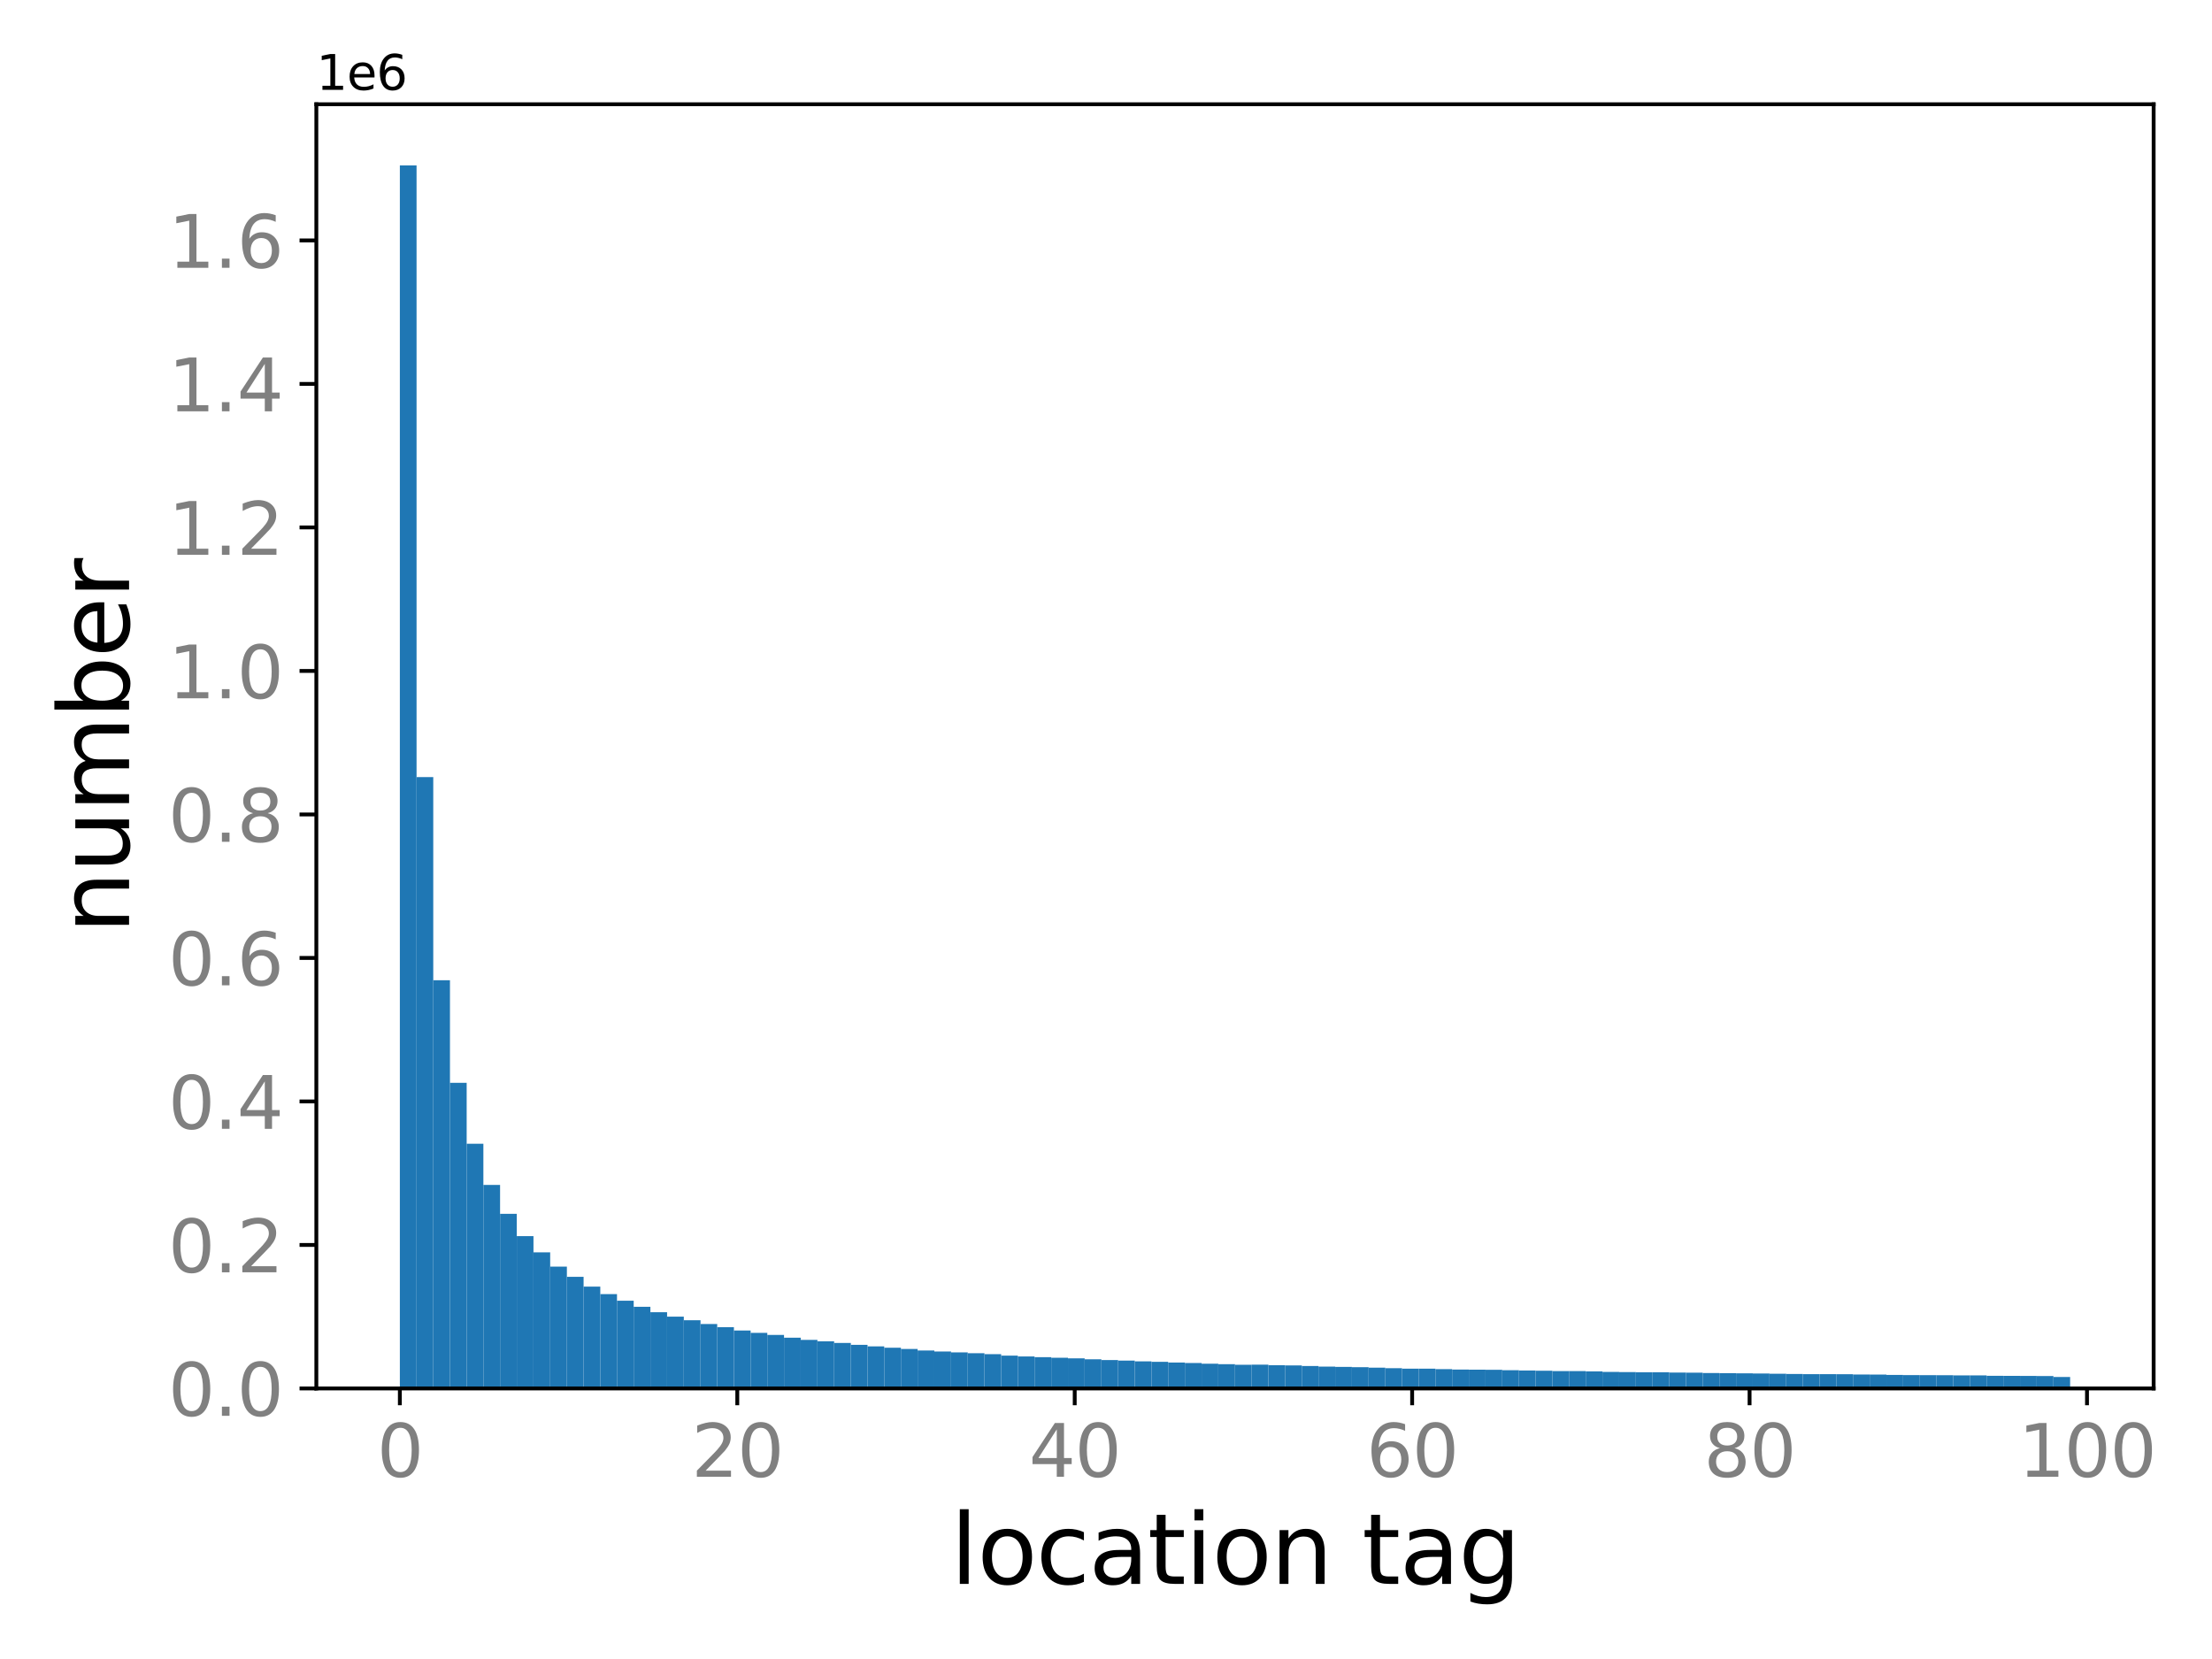 <?xml version="1.0" encoding="utf-8" standalone="no"?>
<!DOCTYPE svg PUBLIC "-//W3C//DTD SVG 1.1//EN"
  "http://www.w3.org/Graphics/SVG/1.1/DTD/svg11.dtd">
<svg xmlns:xlink="http://www.w3.org/1999/xlink" width="460.8pt" height="345.6pt" viewBox="0 0 460.8 345.6" xmlns="http://www.w3.org/2000/svg" version="1.1">
 <defs>
  <style type="text/css">*{stroke-linejoin: round; stroke-linecap: butt}</style>
 </defs>
 <g id="figure_1">
  <g id="patch_1">
   <path d="M 0 345.6 
L 460.8 345.6 
L 460.8 0 
L 0 0 
z
" style="fill: #ffffff"/>
  </g>
  <g id="axes_1">
   <g id="patch_2">
    <path d="M 65.9 289.24 
L 448.643 289.24 
L 448.643 21.72 
L 65.9 21.72 
z
" style="fill: #ffffff"/>
   </g>
   <g id="patch_3">
    <path d="M 83.297 289.24 
L 86.777 289.24 
L 86.777 34.459 
L 83.297 34.459 
z
" clip-path="url(#p19bca18cbd)" style="fill: #1f77b4"/>
   </g>
   <g id="patch_4">
    <path d="M 86.777 289.24 
L 90.256 289.24 
L 90.256 161.879 
L 86.777 161.879 
z
" clip-path="url(#p19bca18cbd)" style="fill: #1f77b4"/>
   </g>
   <g id="patch_5">
    <path d="M 90.256 289.24 
L 93.736 289.24 
L 93.736 204.207 
L 90.256 204.207 
z
" clip-path="url(#p19bca18cbd)" style="fill: #1f77b4"/>
   </g>
   <g id="patch_6">
    <path d="M 93.736 289.24 
L 97.215 289.24 
L 97.215 225.572 
L 93.736 225.572 
z
" clip-path="url(#p19bca18cbd)" style="fill: #1f77b4"/>
   </g>
   <g id="patch_7">
    <path d="M 97.215 289.24 
L 100.695 289.24 
L 100.695 238.266 
L 97.215 238.266 
z
" clip-path="url(#p19bca18cbd)" style="fill: #1f77b4"/>
   </g>
   <g id="patch_8">
    <path d="M 100.695 289.24 
L 104.174 289.24 
L 104.174 246.844 
L 100.695 246.844 
z
" clip-path="url(#p19bca18cbd)" style="fill: #1f77b4"/>
   </g>
   <g id="patch_9">
    <path d="M 104.174 289.24 
L 107.654 289.24 
L 107.654 252.864 
L 104.174 252.864 
z
" clip-path="url(#p19bca18cbd)" style="fill: #1f77b4"/>
   </g>
   <g id="patch_10">
    <path d="M 107.654 289.24 
L 111.133 289.24 
L 111.133 257.502 
L 107.654 257.502 
z
" clip-path="url(#p19bca18cbd)" style="fill: #1f77b4"/>
   </g>
   <g id="patch_11">
    <path d="M 111.133 289.24 
L 114.613 289.24 
L 114.613 260.881 
L 111.133 260.881 
z
" clip-path="url(#p19bca18cbd)" style="fill: #1f77b4"/>
   </g>
   <g id="patch_12">
    <path d="M 114.613 289.24 
L 118.092 289.24 
L 118.092 263.86 
L 114.613 263.86 
z
" clip-path="url(#p19bca18cbd)" style="fill: #1f77b4"/>
   </g>
   <g id="patch_13">
    <path d="M 118.092 289.24 
L 121.572 289.24 
L 121.572 265.982 
L 118.092 265.982 
z
" clip-path="url(#p19bca18cbd)" style="fill: #1f77b4"/>
   </g>
   <g id="patch_14">
    <path d="M 121.572 289.24 
L 125.051 289.24 
L 125.051 268.026 
L 121.572 268.026 
z
" clip-path="url(#p19bca18cbd)" style="fill: #1f77b4"/>
   </g>
   <g id="patch_15">
    <path d="M 125.051 289.24 
L 128.531 289.24 
L 128.531 269.588 
L 125.051 269.588 
z
" clip-path="url(#p19bca18cbd)" style="fill: #1f77b4"/>
   </g>
   <g id="patch_16">
    <path d="M 128.531 289.24 
L 132.01 289.24 
L 132.01 270.967 
L 128.531 270.967 
z
" clip-path="url(#p19bca18cbd)" style="fill: #1f77b4"/>
   </g>
   <g id="patch_17">
    <path d="M 132.01 289.24 
L 135.49 289.24 
L 135.49 272.226 
L 132.01 272.226 
z
" clip-path="url(#p19bca18cbd)" style="fill: #1f77b4"/>
   </g>
   <g id="patch_18">
    <path d="M 135.49 289.24 
L 138.969 289.24 
L 138.969 273.358 
L 135.49 273.358 
z
" clip-path="url(#p19bca18cbd)" style="fill: #1f77b4"/>
   </g>
   <g id="patch_19">
    <path d="M 138.969 289.24 
L 142.449 289.24 
L 142.449 274.279 
L 138.969 274.279 
z
" clip-path="url(#p19bca18cbd)" style="fill: #1f77b4"/>
   </g>
   <g id="patch_20">
    <path d="M 142.449 289.24 
L 145.928 289.24 
L 145.928 275.036 
L 142.449 275.036 
z
" clip-path="url(#p19bca18cbd)" style="fill: #1f77b4"/>
   </g>
   <g id="patch_21">
    <path d="M 145.928 289.24 
L 149.408 289.24 
L 149.408 275.821 
L 145.928 275.821 
z
" clip-path="url(#p19bca18cbd)" style="fill: #1f77b4"/>
   </g>
   <g id="patch_22">
    <path d="M 149.408 289.24 
L 152.887 289.24 
L 152.887 276.477 
L 149.408 276.477 
z
" clip-path="url(#p19bca18cbd)" style="fill: #1f77b4"/>
   </g>
   <g id="patch_23">
    <path d="M 152.887 289.24 
L 156.367 289.24 
L 156.367 277.166 
L 152.887 277.166 
z
" clip-path="url(#p19bca18cbd)" style="fill: #1f77b4"/>
   </g>
   <g id="patch_24">
    <path d="M 156.367 289.24 
L 159.846 289.24 
L 159.846 277.66 
L 156.367 277.66 
z
" clip-path="url(#p19bca18cbd)" style="fill: #1f77b4"/>
   </g>
   <g id="patch_25">
    <path d="M 159.846 289.24 
L 163.326 289.24 
L 163.326 278.096 
L 159.846 278.096 
z
" clip-path="url(#p19bca18cbd)" style="fill: #1f77b4"/>
   </g>
   <g id="patch_26">
    <path d="M 163.326 289.24 
L 166.805 289.24 
L 166.805 278.671 
L 163.326 278.671 
z
" clip-path="url(#p19bca18cbd)" style="fill: #1f77b4"/>
   </g>
   <g id="patch_27">
    <path d="M 166.805 289.24 
L 170.285 289.24 
L 170.285 279.122 
L 166.805 279.122 
z
" clip-path="url(#p19bca18cbd)" style="fill: #1f77b4"/>
   </g>
   <g id="patch_28">
    <path d="M 170.285 289.24 
L 173.764 289.24 
L 173.764 279.418 
L 170.285 279.418 
z
" clip-path="url(#p19bca18cbd)" style="fill: #1f77b4"/>
   </g>
   <g id="patch_29">
    <path d="M 173.764 289.24 
L 177.244 289.24 
L 177.244 279.76 
L 173.764 279.76 
z
" clip-path="url(#p19bca18cbd)" style="fill: #1f77b4"/>
   </g>
   <g id="patch_30">
    <path d="M 177.244 289.24 
L 180.723 289.24 
L 180.723 280.155 
L 177.244 280.155 
z
" clip-path="url(#p19bca18cbd)" style="fill: #1f77b4"/>
   </g>
   <g id="patch_31">
    <path d="M 180.723 289.24 
L 184.203 289.24 
L 184.203 280.477 
L 180.723 280.477 
z
" clip-path="url(#p19bca18cbd)" style="fill: #1f77b4"/>
   </g>
   <g id="patch_32">
    <path d="M 184.203 289.24 
L 187.682 289.24 
L 187.682 280.757 
L 184.203 280.757 
z
" clip-path="url(#p19bca18cbd)" style="fill: #1f77b4"/>
   </g>
   <g id="patch_33">
    <path d="M 187.682 289.24 
L 191.161 289.24 
L 191.161 281.012 
L 187.682 281.012 
z
" clip-path="url(#p19bca18cbd)" style="fill: #1f77b4"/>
   </g>
   <g id="patch_34">
    <path d="M 191.161 289.24 
L 194.641 289.24 
L 194.641 281.333 
L 191.161 281.333 
z
" clip-path="url(#p19bca18cbd)" style="fill: #1f77b4"/>
   </g>
   <g id="patch_35">
    <path d="M 194.641 289.24 
L 198.12 289.24 
L 198.12 281.538 
L 194.641 281.538 
z
" clip-path="url(#p19bca18cbd)" style="fill: #1f77b4"/>
   </g>
   <g id="patch_36">
    <path d="M 198.12 289.24 
L 201.6 289.24 
L 201.6 281.725 
L 198.12 281.725 
z
" clip-path="url(#p19bca18cbd)" style="fill: #1f77b4"/>
   </g>
   <g id="patch_37">
    <path d="M 201.6 289.24 
L 205.079 289.24 
L 205.079 281.894 
L 201.6 281.894 
z
" clip-path="url(#p19bca18cbd)" style="fill: #1f77b4"/>
   </g>
   <g id="patch_38">
    <path d="M 205.079 289.24 
L 208.559 289.24 
L 208.559 282.091 
L 205.079 282.091 
z
" clip-path="url(#p19bca18cbd)" style="fill: #1f77b4"/>
   </g>
   <g id="patch_39">
    <path d="M 208.559 289.24 
L 212.038 289.24 
L 212.038 282.404 
L 208.559 282.404 
z
" clip-path="url(#p19bca18cbd)" style="fill: #1f77b4"/>
   </g>
   <g id="patch_40">
    <path d="M 212.038 289.24 
L 215.518 289.24 
L 215.518 282.57 
L 212.038 282.57 
z
" clip-path="url(#p19bca18cbd)" style="fill: #1f77b4"/>
   </g>
   <g id="patch_41">
    <path d="M 215.518 289.24 
L 218.997 289.24 
L 218.997 282.72 
L 215.518 282.72 
z
" clip-path="url(#p19bca18cbd)" style="fill: #1f77b4"/>
   </g>
   <g id="patch_42">
    <path d="M 218.997 289.24 
L 222.477 289.24 
L 222.477 282.848 
L 218.997 282.848 
z
" clip-path="url(#p19bca18cbd)" style="fill: #1f77b4"/>
   </g>
   <g id="patch_43">
    <path d="M 222.477 289.24 
L 225.956 289.24 
L 225.956 282.971 
L 222.477 282.971 
z
" clip-path="url(#p19bca18cbd)" style="fill: #1f77b4"/>
   </g>
   <g id="patch_44">
    <path d="M 225.956 289.24 
L 229.436 289.24 
L 229.436 283.163 
L 225.956 283.163 
z
" clip-path="url(#p19bca18cbd)" style="fill: #1f77b4"/>
   </g>
   <g id="patch_45">
    <path d="M 229.436 289.24 
L 232.915 289.24 
L 232.915 283.329 
L 229.436 283.329 
z
" clip-path="url(#p19bca18cbd)" style="fill: #1f77b4"/>
   </g>
   <g id="patch_46">
    <path d="M 232.915 289.24 
L 236.395 289.24 
L 236.395 283.434 
L 232.915 283.434 
z
" clip-path="url(#p19bca18cbd)" style="fill: #1f77b4"/>
   </g>
   <g id="patch_47">
    <path d="M 236.395 289.24 
L 239.874 289.24 
L 239.874 283.597 
L 236.395 283.597 
z
" clip-path="url(#p19bca18cbd)" style="fill: #1f77b4"/>
   </g>
   <g id="patch_48">
    <path d="M 239.874 289.24 
L 243.354 289.24 
L 243.354 283.699 
L 239.874 283.699 
z
" clip-path="url(#p19bca18cbd)" style="fill: #1f77b4"/>
   </g>
   <g id="patch_49">
    <path d="M 243.354 289.24 
L 246.833 289.24 
L 246.833 283.838 
L 243.354 283.838 
z
" clip-path="url(#p19bca18cbd)" style="fill: #1f77b4"/>
   </g>
   <g id="patch_50">
    <path d="M 246.833 289.24 
L 250.313 289.24 
L 250.313 283.938 
L 246.833 283.938 
z
" clip-path="url(#p19bca18cbd)" style="fill: #1f77b4"/>
   </g>
   <g id="patch_51">
    <path d="M 250.313 289.24 
L 253.792 289.24 
L 253.792 284.083 
L 250.313 284.083 
z
" clip-path="url(#p19bca18cbd)" style="fill: #1f77b4"/>
   </g>
   <g id="patch_52">
    <path d="M 253.792 289.24 
L 257.272 289.24 
L 257.272 284.184 
L 253.792 284.184 
z
" clip-path="url(#p19bca18cbd)" style="fill: #1f77b4"/>
   </g>
   <g id="patch_53">
    <path d="M 257.272 289.24 
L 260.751 289.24 
L 260.751 284.307 
L 257.272 284.307 
z
" clip-path="url(#p19bca18cbd)" style="fill: #1f77b4"/>
   </g>
   <g id="patch_54">
    <path d="M 260.751 289.24 
L 264.231 289.24 
L 264.231 284.279 
L 260.751 284.279 
z
" clip-path="url(#p19bca18cbd)" style="fill: #1f77b4"/>
   </g>
   <g id="patch_55">
    <path d="M 264.231 289.24 
L 267.71 289.24 
L 267.71 284.398 
L 264.231 284.398 
z
" clip-path="url(#p19bca18cbd)" style="fill: #1f77b4"/>
   </g>
   <g id="patch_56">
    <path d="M 267.71 289.24 
L 271.19 289.24 
L 271.19 284.446 
L 267.71 284.446 
z
" clip-path="url(#p19bca18cbd)" style="fill: #1f77b4"/>
   </g>
   <g id="patch_57">
    <path d="M 271.19 289.24 
L 274.669 289.24 
L 274.669 284.563 
L 271.19 284.563 
z
" clip-path="url(#p19bca18cbd)" style="fill: #1f77b4"/>
   </g>
   <g id="patch_58">
    <path d="M 274.669 289.24 
L 278.149 289.24 
L 278.149 284.694 
L 274.669 284.694 
z
" clip-path="url(#p19bca18cbd)" style="fill: #1f77b4"/>
   </g>
   <g id="patch_59">
    <path d="M 278.149 289.24 
L 281.628 289.24 
L 281.628 284.756 
L 278.149 284.756 
z
" clip-path="url(#p19bca18cbd)" style="fill: #1f77b4"/>
   </g>
   <g id="patch_60">
    <path d="M 281.628 289.24 
L 285.108 289.24 
L 285.108 284.81 
L 281.628 284.81 
z
" clip-path="url(#p19bca18cbd)" style="fill: #1f77b4"/>
   </g>
   <g id="patch_61">
    <path d="M 285.108 289.24 
L 288.587 289.24 
L 288.587 284.913 
L 285.108 284.913 
z
" clip-path="url(#p19bca18cbd)" style="fill: #1f77b4"/>
   </g>
   <g id="patch_62">
    <path d="M 288.587 289.24 
L 292.067 289.24 
L 292.067 285.022 
L 288.587 285.022 
z
" clip-path="url(#p19bca18cbd)" style="fill: #1f77b4"/>
   </g>
   <g id="patch_63">
    <path d="M 292.067 289.24 
L 295.546 289.24 
L 295.546 285.12 
L 292.067 285.12 
z
" clip-path="url(#p19bca18cbd)" style="fill: #1f77b4"/>
   </g>
   <g id="patch_64">
    <path d="M 295.546 289.24 
L 299.026 289.24 
L 299.026 285.117 
L 295.546 285.117 
z
" clip-path="url(#p19bca18cbd)" style="fill: #1f77b4"/>
   </g>
   <g id="patch_65">
    <path d="M 299.026 289.24 
L 302.505 289.24 
L 302.505 285.213 
L 299.026 285.213 
z
" clip-path="url(#p19bca18cbd)" style="fill: #1f77b4"/>
   </g>
   <g id="patch_66">
    <path d="M 302.505 289.24 
L 305.984 289.24 
L 305.984 285.297 
L 302.505 285.297 
z
" clip-path="url(#p19bca18cbd)" style="fill: #1f77b4"/>
   </g>
   <g id="patch_67">
    <path d="M 305.984 289.24 
L 309.464 289.24 
L 309.464 285.322 
L 305.984 285.322 
z
" clip-path="url(#p19bca18cbd)" style="fill: #1f77b4"/>
   </g>
   <g id="patch_68">
    <path d="M 309.464 289.24 
L 312.943 289.24 
L 312.943 285.353 
L 309.464 285.353 
z
" clip-path="url(#p19bca18cbd)" style="fill: #1f77b4"/>
   </g>
   <g id="patch_69">
    <path d="M 312.943 289.24 
L 316.423 289.24 
L 316.423 285.442 
L 312.943 285.442 
z
" clip-path="url(#p19bca18cbd)" style="fill: #1f77b4"/>
   </g>
   <g id="patch_70">
    <path d="M 316.423 289.24 
L 319.902 289.24 
L 319.902 285.502 
L 316.423 285.502 
z
" clip-path="url(#p19bca18cbd)" style="fill: #1f77b4"/>
   </g>
   <g id="patch_71">
    <path d="M 319.902 289.24 
L 323.382 289.24 
L 323.382 285.543 
L 319.902 285.543 
z
" clip-path="url(#p19bca18cbd)" style="fill: #1f77b4"/>
   </g>
   <g id="patch_72">
    <path d="M 323.382 289.24 
L 326.861 289.24 
L 326.861 285.622 
L 323.382 285.622 
z
" clip-path="url(#p19bca18cbd)" style="fill: #1f77b4"/>
   </g>
   <g id="patch_73">
    <path d="M 326.861 289.24 
L 330.341 289.24 
L 330.341 285.621 
L 326.861 285.621 
z
" clip-path="url(#p19bca18cbd)" style="fill: #1f77b4"/>
   </g>
   <g id="patch_74">
    <path d="M 330.341 289.24 
L 333.82 289.24 
L 333.82 285.688 
L 330.341 285.688 
z
" clip-path="url(#p19bca18cbd)" style="fill: #1f77b4"/>
   </g>
   <g id="patch_75">
    <path d="M 333.82 289.24 
L 337.3 289.24 
L 337.3 285.788 
L 333.82 285.788 
z
" clip-path="url(#p19bca18cbd)" style="fill: #1f77b4"/>
   </g>
   <g id="patch_76">
    <path d="M 337.3 289.24 
L 340.779 289.24 
L 340.779 285.828 
L 337.3 285.828 
z
" clip-path="url(#p19bca18cbd)" style="fill: #1f77b4"/>
   </g>
   <g id="patch_77">
    <path d="M 340.779 289.24 
L 344.259 289.24 
L 344.259 285.864 
L 340.779 285.864 
z
" clip-path="url(#p19bca18cbd)" style="fill: #1f77b4"/>
   </g>
   <g id="patch_78">
    <path d="M 344.259 289.24 
L 347.738 289.24 
L 347.738 285.863 
L 344.259 285.863 
z
" clip-path="url(#p19bca18cbd)" style="fill: #1f77b4"/>
   </g>
   <g id="patch_79">
    <path d="M 347.738 289.24 
L 351.218 289.24 
L 351.218 285.925 
L 347.738 285.925 
z
" clip-path="url(#p19bca18cbd)" style="fill: #1f77b4"/>
   </g>
   <g id="patch_80">
    <path d="M 351.218 289.24 
L 354.697 289.24 
L 354.697 285.95 
L 351.218 285.95 
z
" clip-path="url(#p19bca18cbd)" style="fill: #1f77b4"/>
   </g>
   <g id="patch_81">
    <path d="M 354.697 289.24 
L 358.177 289.24 
L 358.177 286.028 
L 354.697 286.028 
z
" clip-path="url(#p19bca18cbd)" style="fill: #1f77b4"/>
   </g>
   <g id="patch_82">
    <path d="M 358.177 289.24 
L 361.656 289.24 
L 361.656 286.05 
L 358.177 286.05 
z
" clip-path="url(#p19bca18cbd)" style="fill: #1f77b4"/>
   </g>
   <g id="patch_83">
    <path d="M 361.656 289.24 
L 365.136 289.24 
L 365.136 286.094 
L 361.656 286.094 
z
" clip-path="url(#p19bca18cbd)" style="fill: #1f77b4"/>
   </g>
   <g id="patch_84">
    <path d="M 365.136 289.24 
L 368.615 289.24 
L 368.615 286.124 
L 365.136 286.124 
z
" clip-path="url(#p19bca18cbd)" style="fill: #1f77b4"/>
   </g>
   <g id="patch_85">
    <path d="M 368.615 289.24 
L 372.095 289.24 
L 372.095 286.177 
L 368.615 286.177 
z
" clip-path="url(#p19bca18cbd)" style="fill: #1f77b4"/>
   </g>
   <g id="patch_86">
    <path d="M 372.095 289.24 
L 375.574 289.24 
L 375.574 286.227 
L 372.095 286.227 
z
" clip-path="url(#p19bca18cbd)" style="fill: #1f77b4"/>
   </g>
   <g id="patch_87">
    <path d="M 375.574 289.24 
L 379.054 289.24 
L 379.054 286.264 
L 375.574 286.264 
z
" clip-path="url(#p19bca18cbd)" style="fill: #1f77b4"/>
   </g>
   <g id="patch_88">
    <path d="M 379.054 289.24 
L 382.533 289.24 
L 382.533 286.257 
L 379.054 286.257 
z
" clip-path="url(#p19bca18cbd)" style="fill: #1f77b4"/>
   </g>
   <g id="patch_89">
    <path d="M 382.533 289.24 
L 386.013 289.24 
L 386.013 286.275 
L 382.533 286.275 
z
" clip-path="url(#p19bca18cbd)" style="fill: #1f77b4"/>
   </g>
   <g id="patch_90">
    <path d="M 386.013 289.24 
L 389.492 289.24 
L 389.492 286.337 
L 386.013 286.337 
z
" clip-path="url(#p19bca18cbd)" style="fill: #1f77b4"/>
   </g>
   <g id="patch_91">
    <path d="M 389.492 289.24 
L 392.972 289.24 
L 392.972 286.352 
L 389.492 286.352 
z
" clip-path="url(#p19bca18cbd)" style="fill: #1f77b4"/>
   </g>
   <g id="patch_92">
    <path d="M 392.972 289.24 
L 396.451 289.24 
L 396.451 286.419 
L 392.972 286.419 
z
" clip-path="url(#p19bca18cbd)" style="fill: #1f77b4"/>
   </g>
   <g id="patch_93">
    <path d="M 396.451 289.24 
L 399.931 289.24 
L 399.931 286.453 
L 396.451 286.453 
z
" clip-path="url(#p19bca18cbd)" style="fill: #1f77b4"/>
   </g>
   <g id="patch_94">
    <path d="M 399.931 289.24 
L 403.41 289.24 
L 403.41 286.468 
L 399.931 286.468 
z
" clip-path="url(#p19bca18cbd)" style="fill: #1f77b4"/>
   </g>
   <g id="patch_95">
    <path d="M 403.41 289.24 
L 406.89 289.24 
L 406.89 286.486 
L 403.41 286.486 
z
" clip-path="url(#p19bca18cbd)" style="fill: #1f77b4"/>
   </g>
   <g id="patch_96">
    <path d="M 406.89 289.24 
L 410.369 289.24 
L 410.369 286.525 
L 406.89 286.525 
z
" clip-path="url(#p19bca18cbd)" style="fill: #1f77b4"/>
   </g>
   <g id="patch_97">
    <path d="M 410.369 289.24 
L 413.849 289.24 
L 413.849 286.519 
L 410.369 286.519 
z
" clip-path="url(#p19bca18cbd)" style="fill: #1f77b4"/>
   </g>
   <g id="patch_98">
    <path d="M 413.849 289.24 
L 417.328 289.24 
L 417.328 286.6 
L 413.849 286.6 
z
" clip-path="url(#p19bca18cbd)" style="fill: #1f77b4"/>
   </g>
   <g id="patch_99">
    <path d="M 417.328 289.24 
L 420.808 289.24 
L 420.808 286.613 
L 417.328 286.613 
z
" clip-path="url(#p19bca18cbd)" style="fill: #1f77b4"/>
   </g>
   <g id="patch_100">
    <path d="M 420.808 289.24 
L 424.287 289.24 
L 424.287 286.632 
L 420.808 286.632 
z
" clip-path="url(#p19bca18cbd)" style="fill: #1f77b4"/>
   </g>
   <g id="patch_101">
    <path d="M 424.287 289.24 
L 427.766 289.24 
L 427.766 286.659 
L 424.287 286.659 
z
" clip-path="url(#p19bca18cbd)" style="fill: #1f77b4"/>
   </g>
   <g id="patch_102">
    <path d="M 427.766 289.24 
L 431.246 289.24 
L 431.246 286.851 
L 427.766 286.851 
z
" clip-path="url(#p19bca18cbd)" style="fill: #1f77b4"/>
   </g>
   <g id="matplotlib.axis_1">
    <g id="xtick_1">
     <g id="line2d_1">
      <defs>
       <path id="mc8667c5c06" d="M 0 0 
L 0 3.5 
" style="stroke: #000000; stroke-width: 0.8"/>
      </defs>
      <g>
       <use xlink:href="#mc8667c5c06" x="83.297" y="289.24" style="stroke: #000000; stroke-width: 0.8"/>
      </g>
     </g>
     <g id="text_1">
      <!-- 0 -->
      <g style="fill: #808080" transform="translate(78.526 307.638)scale(0.15 -0.15)">
       <defs>
        <path id="DejaVuSans-30" d="M 2034 4250 
Q 1547 4250 1301 3770 
Q 1056 3291 1056 2328 
Q 1056 1369 1301 889 
Q 1547 409 2034 409 
Q 2525 409 2770 889 
Q 3016 1369 3016 2328 
Q 3016 3291 2770 3770 
Q 2525 4250 2034 4250 
z
M 2034 4750 
Q 2819 4750 3233 4129 
Q 3647 3509 3647 2328 
Q 3647 1150 3233 529 
Q 2819 -91 2034 -91 
Q 1250 -91 836 529 
Q 422 1150 422 2328 
Q 422 3509 836 4129 
Q 1250 4750 2034 4750 
z
" transform="scale(0.016)"/>
       </defs>
       <use xlink:href="#DejaVuSans-30"/>
      </g>
     </g>
    </g>
    <g id="xtick_2">
     <g id="line2d_2">
      <g>
       <use xlink:href="#mc8667c5c06" x="153.59" y="289.24" style="stroke: #000000; stroke-width: 0.8"/>
      </g>
     </g>
     <g id="text_2">
      <!-- 20 -->
      <g style="fill: #808080" transform="translate(144.046 307.638)scale(0.15 -0.15)">
       <defs>
        <path id="DejaVuSans-32" d="M 1228 531 
L 3431 531 
L 3431 0 
L 469 0 
L 469 531 
Q 828 903 1448 1529 
Q 2069 2156 2228 2338 
Q 2531 2678 2651 2914 
Q 2772 3150 2772 3378 
Q 2772 3750 2511 3984 
Q 2250 4219 1831 4219 
Q 1534 4219 1204 4116 
Q 875 4013 500 3803 
L 500 4441 
Q 881 4594 1212 4672 
Q 1544 4750 1819 4750 
Q 2544 4750 2975 4387 
Q 3406 4025 3406 3419 
Q 3406 3131 3298 2873 
Q 3191 2616 2906 2266 
Q 2828 2175 2409 1742 
Q 1991 1309 1228 531 
z
" transform="scale(0.016)"/>
       </defs>
       <use xlink:href="#DejaVuSans-32"/>
       <use xlink:href="#DejaVuSans-30" x="63.623"/>
      </g>
     </g>
    </g>
    <g id="xtick_3">
     <g id="line2d_3">
      <g>
       <use xlink:href="#mc8667c5c06" x="223.883" y="289.24" style="stroke: #000000; stroke-width: 0.8"/>
      </g>
     </g>
     <g id="text_3">
      <!-- 40 -->
      <g style="fill: #808080" transform="translate(214.339 307.638)scale(0.15 -0.15)">
       <defs>
        <path id="DejaVuSans-34" d="M 2419 4116 
L 825 1625 
L 2419 1625 
L 2419 4116 
z
M 2253 4666 
L 3047 4666 
L 3047 1625 
L 3713 1625 
L 3713 1100 
L 3047 1100 
L 3047 0 
L 2419 0 
L 2419 1100 
L 313 1100 
L 313 1709 
L 2253 4666 
z
" transform="scale(0.016)"/>
       </defs>
       <use xlink:href="#DejaVuSans-34"/>
       <use xlink:href="#DejaVuSans-30" x="63.623"/>
      </g>
     </g>
    </g>
    <g id="xtick_4">
     <g id="line2d_4">
      <g>
       <use xlink:href="#mc8667c5c06" x="294.175" y="289.24" style="stroke: #000000; stroke-width: 0.8"/>
      </g>
     </g>
     <g id="text_4">
      <!-- 60 -->
      <g style="fill: #808080" transform="translate(284.632 307.638)scale(0.15 -0.15)">
       <defs>
        <path id="DejaVuSans-36" d="M 2113 2584 
Q 1688 2584 1439 2293 
Q 1191 2003 1191 1497 
Q 1191 994 1439 701 
Q 1688 409 2113 409 
Q 2538 409 2786 701 
Q 3034 994 3034 1497 
Q 3034 2003 2786 2293 
Q 2538 2584 2113 2584 
z
M 3366 4563 
L 3366 3988 
Q 3128 4100 2886 4159 
Q 2644 4219 2406 4219 
Q 1781 4219 1451 3797 
Q 1122 3375 1075 2522 
Q 1259 2794 1537 2939 
Q 1816 3084 2150 3084 
Q 2853 3084 3261 2657 
Q 3669 2231 3669 1497 
Q 3669 778 3244 343 
Q 2819 -91 2113 -91 
Q 1303 -91 875 529 
Q 447 1150 447 2328 
Q 447 3434 972 4092 
Q 1497 4750 2381 4750 
Q 2619 4750 2861 4703 
Q 3103 4656 3366 4563 
z
" transform="scale(0.016)"/>
       </defs>
       <use xlink:href="#DejaVuSans-36"/>
       <use xlink:href="#DejaVuSans-30" x="63.623"/>
      </g>
     </g>
    </g>
    <g id="xtick_5">
     <g id="line2d_5">
      <g>
       <use xlink:href="#mc8667c5c06" x="364.468" y="289.24" style="stroke: #000000; stroke-width: 0.8"/>
      </g>
     </g>
     <g id="text_5">
      <!-- 80 -->
      <g style="fill: #808080" transform="translate(354.924 307.638)scale(0.15 -0.15)">
       <defs>
        <path id="DejaVuSans-38" d="M 2034 2216 
Q 1584 2216 1326 1975 
Q 1069 1734 1069 1313 
Q 1069 891 1326 650 
Q 1584 409 2034 409 
Q 2484 409 2743 651 
Q 3003 894 3003 1313 
Q 3003 1734 2745 1975 
Q 2488 2216 2034 2216 
z
M 1403 2484 
Q 997 2584 770 2862 
Q 544 3141 544 3541 
Q 544 4100 942 4425 
Q 1341 4750 2034 4750 
Q 2731 4750 3128 4425 
Q 3525 4100 3525 3541 
Q 3525 3141 3298 2862 
Q 3072 2584 2669 2484 
Q 3125 2378 3379 2068 
Q 3634 1759 3634 1313 
Q 3634 634 3220 271 
Q 2806 -91 2034 -91 
Q 1263 -91 848 271 
Q 434 634 434 1313 
Q 434 1759 690 2068 
Q 947 2378 1403 2484 
z
M 1172 3481 
Q 1172 3119 1398 2916 
Q 1625 2713 2034 2713 
Q 2441 2713 2670 2916 
Q 2900 3119 2900 3481 
Q 2900 3844 2670 4047 
Q 2441 4250 2034 4250 
Q 1625 4250 1398 4047 
Q 1172 3844 1172 3481 
z
" transform="scale(0.016)"/>
       </defs>
       <use xlink:href="#DejaVuSans-38"/>
       <use xlink:href="#DejaVuSans-30" x="63.623"/>
      </g>
     </g>
    </g>
    <g id="xtick_6">
     <g id="line2d_6">
      <g>
       <use xlink:href="#mc8667c5c06" x="434.761" y="289.24" style="stroke: #000000; stroke-width: 0.8"/>
      </g>
     </g>
     <g id="text_6">
      <!-- 100 -->
      <g style="fill: #808080" transform="translate(420.445 307.638)scale(0.15 -0.15)">
       <defs>
        <path id="DejaVuSans-31" d="M 794 531 
L 1825 531 
L 1825 4091 
L 703 3866 
L 703 4441 
L 1819 4666 
L 2450 4666 
L 2450 531 
L 3481 531 
L 3481 0 
L 794 0 
L 794 531 
z
" transform="scale(0.016)"/>
       </defs>
       <use xlink:href="#DejaVuSans-31"/>
       <use xlink:href="#DejaVuSans-30" x="63.623"/>
       <use xlink:href="#DejaVuSans-30" x="127.246"/>
      </g>
     </g>
    </g>
    <g id="text_7">
     <!-- location tag -->
     <g transform="translate(198.019 329.954)scale(0.2 -0.2)">
      <defs>
       <path id="DejaVuSans-6c" d="M 603 4863 
L 1178 4863 
L 1178 0 
L 603 0 
L 603 4863 
z
" transform="scale(0.016)"/>
       <path id="DejaVuSans-6f" d="M 1959 3097 
Q 1497 3097 1228 2736 
Q 959 2375 959 1747 
Q 959 1119 1226 758 
Q 1494 397 1959 397 
Q 2419 397 2687 759 
Q 2956 1122 2956 1747 
Q 2956 2369 2687 2733 
Q 2419 3097 1959 3097 
z
M 1959 3584 
Q 2709 3584 3137 3096 
Q 3566 2609 3566 1747 
Q 3566 888 3137 398 
Q 2709 -91 1959 -91 
Q 1206 -91 779 398 
Q 353 888 353 1747 
Q 353 2609 779 3096 
Q 1206 3584 1959 3584 
z
" transform="scale(0.016)"/>
       <path id="DejaVuSans-63" d="M 3122 3366 
L 3122 2828 
Q 2878 2963 2633 3030 
Q 2388 3097 2138 3097 
Q 1578 3097 1268 2742 
Q 959 2388 959 1747 
Q 959 1106 1268 751 
Q 1578 397 2138 397 
Q 2388 397 2633 464 
Q 2878 531 3122 666 
L 3122 134 
Q 2881 22 2623 -34 
Q 2366 -91 2075 -91 
Q 1284 -91 818 406 
Q 353 903 353 1747 
Q 353 2603 823 3093 
Q 1294 3584 2113 3584 
Q 2378 3584 2631 3529 
Q 2884 3475 3122 3366 
z
" transform="scale(0.016)"/>
       <path id="DejaVuSans-61" d="M 2194 1759 
Q 1497 1759 1228 1600 
Q 959 1441 959 1056 
Q 959 750 1161 570 
Q 1363 391 1709 391 
Q 2188 391 2477 730 
Q 2766 1069 2766 1631 
L 2766 1759 
L 2194 1759 
z
M 3341 1997 
L 3341 0 
L 2766 0 
L 2766 531 
Q 2569 213 2275 61 
Q 1981 -91 1556 -91 
Q 1019 -91 701 211 
Q 384 513 384 1019 
Q 384 1609 779 1909 
Q 1175 2209 1959 2209 
L 2766 2209 
L 2766 2266 
Q 2766 2663 2505 2880 
Q 2244 3097 1772 3097 
Q 1472 3097 1187 3025 
Q 903 2953 641 2809 
L 641 3341 
Q 956 3463 1253 3523 
Q 1550 3584 1831 3584 
Q 2591 3584 2966 3190 
Q 3341 2797 3341 1997 
z
" transform="scale(0.016)"/>
       <path id="DejaVuSans-74" d="M 1172 4494 
L 1172 3500 
L 2356 3500 
L 2356 3053 
L 1172 3053 
L 1172 1153 
Q 1172 725 1289 603 
Q 1406 481 1766 481 
L 2356 481 
L 2356 0 
L 1766 0 
Q 1100 0 847 248 
Q 594 497 594 1153 
L 594 3053 
L 172 3053 
L 172 3500 
L 594 3500 
L 594 4494 
L 1172 4494 
z
" transform="scale(0.016)"/>
       <path id="DejaVuSans-69" d="M 603 3500 
L 1178 3500 
L 1178 0 
L 603 0 
L 603 3500 
z
M 603 4863 
L 1178 4863 
L 1178 4134 
L 603 4134 
L 603 4863 
z
" transform="scale(0.016)"/>
       <path id="DejaVuSans-6e" d="M 3513 2113 
L 3513 0 
L 2938 0 
L 2938 2094 
Q 2938 2591 2744 2837 
Q 2550 3084 2163 3084 
Q 1697 3084 1428 2787 
Q 1159 2491 1159 1978 
L 1159 0 
L 581 0 
L 581 3500 
L 1159 3500 
L 1159 2956 
Q 1366 3272 1645 3428 
Q 1925 3584 2291 3584 
Q 2894 3584 3203 3211 
Q 3513 2838 3513 2113 
z
" transform="scale(0.016)"/>
       <path id="DejaVuSans-20" transform="scale(0.016)"/>
       <path id="DejaVuSans-67" d="M 2906 1791 
Q 2906 2416 2648 2759 
Q 2391 3103 1925 3103 
Q 1463 3103 1205 2759 
Q 947 2416 947 1791 
Q 947 1169 1205 825 
Q 1463 481 1925 481 
Q 2391 481 2648 825 
Q 2906 1169 2906 1791 
z
M 3481 434 
Q 3481 -459 3084 -895 
Q 2688 -1331 1869 -1331 
Q 1566 -1331 1297 -1286 
Q 1028 -1241 775 -1147 
L 775 -588 
Q 1028 -725 1275 -790 
Q 1522 -856 1778 -856 
Q 2344 -856 2625 -561 
Q 2906 -266 2906 331 
L 2906 616 
Q 2728 306 2450 153 
Q 2172 0 1784 0 
Q 1141 0 747 490 
Q 353 981 353 1791 
Q 353 2603 747 3093 
Q 1141 3584 1784 3584 
Q 2172 3584 2450 3431 
Q 2728 3278 2906 2969 
L 2906 3500 
L 3481 3500 
L 3481 434 
z
" transform="scale(0.016)"/>
      </defs>
      <use xlink:href="#DejaVuSans-6c"/>
      <use xlink:href="#DejaVuSans-6f" x="27.783"/>
      <use xlink:href="#DejaVuSans-63" x="88.965"/>
      <use xlink:href="#DejaVuSans-61" x="143.945"/>
      <use xlink:href="#DejaVuSans-74" x="205.225"/>
      <use xlink:href="#DejaVuSans-69" x="244.434"/>
      <use xlink:href="#DejaVuSans-6f" x="272.217"/>
      <use xlink:href="#DejaVuSans-6e" x="333.398"/>
      <use xlink:href="#DejaVuSans-20" x="396.777"/>
      <use xlink:href="#DejaVuSans-74" x="428.564"/>
      <use xlink:href="#DejaVuSans-61" x="467.773"/>
      <use xlink:href="#DejaVuSans-67" x="529.053"/>
     </g>
    </g>
   </g>
   <g id="matplotlib.axis_2">
    <g id="ytick_1">
     <g id="line2d_7">
      <defs>
       <path id="m6998777c80" d="M 0 0 
L -3.5 0 
" style="stroke: #000000; stroke-width: 0.8"/>
      </defs>
      <g>
       <use xlink:href="#m6998777c80" x="65.9" y="289.24" style="stroke: #000000; stroke-width: 0.8"/>
      </g>
     </g>
     <g id="text_8">
      <!-- 0.0 -->
      <g style="fill: #808080" transform="translate(35.045 294.939)scale(0.15 -0.15)">
       <defs>
        <path id="DejaVuSans-2e" d="M 684 794 
L 1344 794 
L 1344 0 
L 684 0 
L 684 794 
z
" transform="scale(0.016)"/>
       </defs>
       <use xlink:href="#DejaVuSans-30"/>
       <use xlink:href="#DejaVuSans-2e" x="63.623"/>
       <use xlink:href="#DejaVuSans-30" x="95.41"/>
      </g>
     </g>
    </g>
    <g id="ytick_2">
     <g id="line2d_8">
      <g>
       <use xlink:href="#m6998777c80" x="65.9" y="259.346" style="stroke: #000000; stroke-width: 0.8"/>
      </g>
     </g>
     <g id="text_9">
      <!-- 0.2 -->
      <g style="fill: #808080" transform="translate(35.045 265.045)scale(0.15 -0.15)">
       <use xlink:href="#DejaVuSans-30"/>
       <use xlink:href="#DejaVuSans-2e" x="63.623"/>
       <use xlink:href="#DejaVuSans-32" x="95.41"/>
      </g>
     </g>
    </g>
    <g id="ytick_3">
     <g id="line2d_9">
      <g>
       <use xlink:href="#m6998777c80" x="65.9" y="229.452" style="stroke: #000000; stroke-width: 0.8"/>
      </g>
     </g>
     <g id="text_10">
      <!-- 0.4 -->
      <g style="fill: #808080" transform="translate(35.045 235.15)scale(0.15 -0.15)">
       <use xlink:href="#DejaVuSans-30"/>
       <use xlink:href="#DejaVuSans-2e" x="63.623"/>
       <use xlink:href="#DejaVuSans-34" x="95.41"/>
      </g>
     </g>
    </g>
    <g id="ytick_4">
     <g id="line2d_10">
      <g>
       <use xlink:href="#m6998777c80" x="65.9" y="199.557" style="stroke: #000000; stroke-width: 0.8"/>
      </g>
     </g>
     <g id="text_11">
      <!-- 0.6 -->
      <g style="fill: #808080" transform="translate(35.045 205.256)scale(0.15 -0.15)">
       <use xlink:href="#DejaVuSans-30"/>
       <use xlink:href="#DejaVuSans-2e" x="63.623"/>
       <use xlink:href="#DejaVuSans-36" x="95.41"/>
      </g>
     </g>
    </g>
    <g id="ytick_5">
     <g id="line2d_11">
      <g>
       <use xlink:href="#m6998777c80" x="65.9" y="169.663" style="stroke: #000000; stroke-width: 0.8"/>
      </g>
     </g>
     <g id="text_12">
      <!-- 0.8 -->
      <g style="fill: #808080" transform="translate(35.045 175.362)scale(0.15 -0.15)">
       <use xlink:href="#DejaVuSans-30"/>
       <use xlink:href="#DejaVuSans-2e" x="63.623"/>
       <use xlink:href="#DejaVuSans-38" x="95.41"/>
      </g>
     </g>
    </g>
    <g id="ytick_6">
     <g id="line2d_12">
      <g>
       <use xlink:href="#m6998777c80" x="65.9" y="139.769" style="stroke: #000000; stroke-width: 0.8"/>
      </g>
     </g>
     <g id="text_13">
      <!-- 1.0 -->
      <g style="fill: #808080" transform="translate(35.045 145.468)scale(0.15 -0.15)">
       <use xlink:href="#DejaVuSans-31"/>
       <use xlink:href="#DejaVuSans-2e" x="63.623"/>
       <use xlink:href="#DejaVuSans-30" x="95.41"/>
      </g>
     </g>
    </g>
    <g id="ytick_7">
     <g id="line2d_13">
      <g>
       <use xlink:href="#m6998777c80" x="65.9" y="109.875" style="stroke: #000000; stroke-width: 0.8"/>
      </g>
     </g>
     <g id="text_14">
      <!-- 1.2 -->
      <g style="fill: #808080" transform="translate(35.045 115.573)scale(0.15 -0.15)">
       <use xlink:href="#DejaVuSans-31"/>
       <use xlink:href="#DejaVuSans-2e" x="63.623"/>
       <use xlink:href="#DejaVuSans-32" x="95.41"/>
      </g>
     </g>
    </g>
    <g id="ytick_8">
     <g id="line2d_14">
      <g>
       <use xlink:href="#m6998777c80" x="65.9" y="79.98" style="stroke: #000000; stroke-width: 0.8"/>
      </g>
     </g>
     <g id="text_15">
      <!-- 1.4 -->
      <g style="fill: #808080" transform="translate(35.045 85.679)scale(0.15 -0.15)">
       <use xlink:href="#DejaVuSans-31"/>
       <use xlink:href="#DejaVuSans-2e" x="63.623"/>
       <use xlink:href="#DejaVuSans-34" x="95.41"/>
      </g>
     </g>
    </g>
    <g id="ytick_9">
     <g id="line2d_15">
      <g>
       <use xlink:href="#m6998777c80" x="65.9" y="50.086" style="stroke: #000000; stroke-width: 0.8"/>
      </g>
     </g>
     <g id="text_16">
      <!-- 1.6 -->
      <g style="fill: #808080" transform="translate(35.045 55.785)scale(0.15 -0.15)">
       <use xlink:href="#DejaVuSans-31"/>
       <use xlink:href="#DejaVuSans-2e" x="63.623"/>
       <use xlink:href="#DejaVuSans-36" x="95.41"/>
      </g>
     </g>
    </g>
    <g id="text_17">
     <!-- number -->
     <g transform="translate(26.886 194.508)rotate(-90)scale(0.2 -0.2)">
      <defs>
       <path id="DejaVuSans-75" d="M 544 1381 
L 544 3500 
L 1119 3500 
L 1119 1403 
Q 1119 906 1312 657 
Q 1506 409 1894 409 
Q 2359 409 2629 706 
Q 2900 1003 2900 1516 
L 2900 3500 
L 3475 3500 
L 3475 0 
L 2900 0 
L 2900 538 
Q 2691 219 2414 64 
Q 2138 -91 1772 -91 
Q 1169 -91 856 284 
Q 544 659 544 1381 
z
M 1991 3584 
L 1991 3584 
z
" transform="scale(0.016)"/>
       <path id="DejaVuSans-6d" d="M 3328 2828 
Q 3544 3216 3844 3400 
Q 4144 3584 4550 3584 
Q 5097 3584 5394 3201 
Q 5691 2819 5691 2113 
L 5691 0 
L 5113 0 
L 5113 2094 
Q 5113 2597 4934 2840 
Q 4756 3084 4391 3084 
Q 3944 3084 3684 2787 
Q 3425 2491 3425 1978 
L 3425 0 
L 2847 0 
L 2847 2094 
Q 2847 2600 2669 2842 
Q 2491 3084 2119 3084 
Q 1678 3084 1418 2786 
Q 1159 2488 1159 1978 
L 1159 0 
L 581 0 
L 581 3500 
L 1159 3500 
L 1159 2956 
Q 1356 3278 1631 3431 
Q 1906 3584 2284 3584 
Q 2666 3584 2933 3390 
Q 3200 3197 3328 2828 
z
" transform="scale(0.016)"/>
       <path id="DejaVuSans-62" d="M 3116 1747 
Q 3116 2381 2855 2742 
Q 2594 3103 2138 3103 
Q 1681 3103 1420 2742 
Q 1159 2381 1159 1747 
Q 1159 1113 1420 752 
Q 1681 391 2138 391 
Q 2594 391 2855 752 
Q 3116 1113 3116 1747 
z
M 1159 2969 
Q 1341 3281 1617 3432 
Q 1894 3584 2278 3584 
Q 2916 3584 3314 3078 
Q 3713 2572 3713 1747 
Q 3713 922 3314 415 
Q 2916 -91 2278 -91 
Q 1894 -91 1617 61 
Q 1341 213 1159 525 
L 1159 0 
L 581 0 
L 581 4863 
L 1159 4863 
L 1159 2969 
z
" transform="scale(0.016)"/>
       <path id="DejaVuSans-65" d="M 3597 1894 
L 3597 1613 
L 953 1613 
Q 991 1019 1311 708 
Q 1631 397 2203 397 
Q 2534 397 2845 478 
Q 3156 559 3463 722 
L 3463 178 
Q 3153 47 2828 -22 
Q 2503 -91 2169 -91 
Q 1331 -91 842 396 
Q 353 884 353 1716 
Q 353 2575 817 3079 
Q 1281 3584 2069 3584 
Q 2775 3584 3186 3129 
Q 3597 2675 3597 1894 
z
M 3022 2063 
Q 3016 2534 2758 2815 
Q 2500 3097 2075 3097 
Q 1594 3097 1305 2825 
Q 1016 2553 972 2059 
L 3022 2063 
z
" transform="scale(0.016)"/>
       <path id="DejaVuSans-72" d="M 2631 2963 
Q 2534 3019 2420 3045 
Q 2306 3072 2169 3072 
Q 1681 3072 1420 2755 
Q 1159 2438 1159 1844 
L 1159 0 
L 581 0 
L 581 3500 
L 1159 3500 
L 1159 2956 
Q 1341 3275 1631 3429 
Q 1922 3584 2338 3584 
Q 2397 3584 2469 3576 
Q 2541 3569 2628 3553 
L 2631 2963 
z
" transform="scale(0.016)"/>
      </defs>
      <use xlink:href="#DejaVuSans-6e"/>
      <use xlink:href="#DejaVuSans-75" x="63.379"/>
      <use xlink:href="#DejaVuSans-6d" x="126.758"/>
      <use xlink:href="#DejaVuSans-62" x="224.17"/>
      <use xlink:href="#DejaVuSans-65" x="287.646"/>
      <use xlink:href="#DejaVuSans-72" x="349.17"/>
     </g>
    </g>
    <g id="text_18">
     <!-- 1e6 -->
     <g transform="translate(65.9 18.72)scale(0.1 -0.1)">
      <use xlink:href="#DejaVuSans-31"/>
      <use xlink:href="#DejaVuSans-65" x="63.623"/>
      <use xlink:href="#DejaVuSans-36" x="125.146"/>
     </g>
    </g>
   </g>
   <g id="patch_103">
    <path d="M 65.9 289.24 
L 65.9 21.72 
" style="fill: none; stroke: #000000; stroke-width: 0.8; stroke-linejoin: miter; stroke-linecap: square"/>
   </g>
   <g id="patch_104">
    <path d="M 448.643 289.24 
L 448.643 21.72 
" style="fill: none; stroke: #000000; stroke-width: 0.8; stroke-linejoin: miter; stroke-linecap: square"/>
   </g>
   <g id="patch_105">
    <path d="M 65.9 289.24 
L 448.643 289.24 
" style="fill: none; stroke: #000000; stroke-width: 0.8; stroke-linejoin: miter; stroke-linecap: square"/>
   </g>
   <g id="patch_106">
    <path d="M 65.9 21.72 
L 448.643 21.72 
" style="fill: none; stroke: #000000; stroke-width: 0.8; stroke-linejoin: miter; stroke-linecap: square"/>
   </g>
  </g>
 </g>
 <defs>
  <clipPath id="p19bca18cbd">
   <rect x="65.9" y="21.72" width="382.743" height="267.52"/>
  </clipPath>
 </defs>
</svg>
